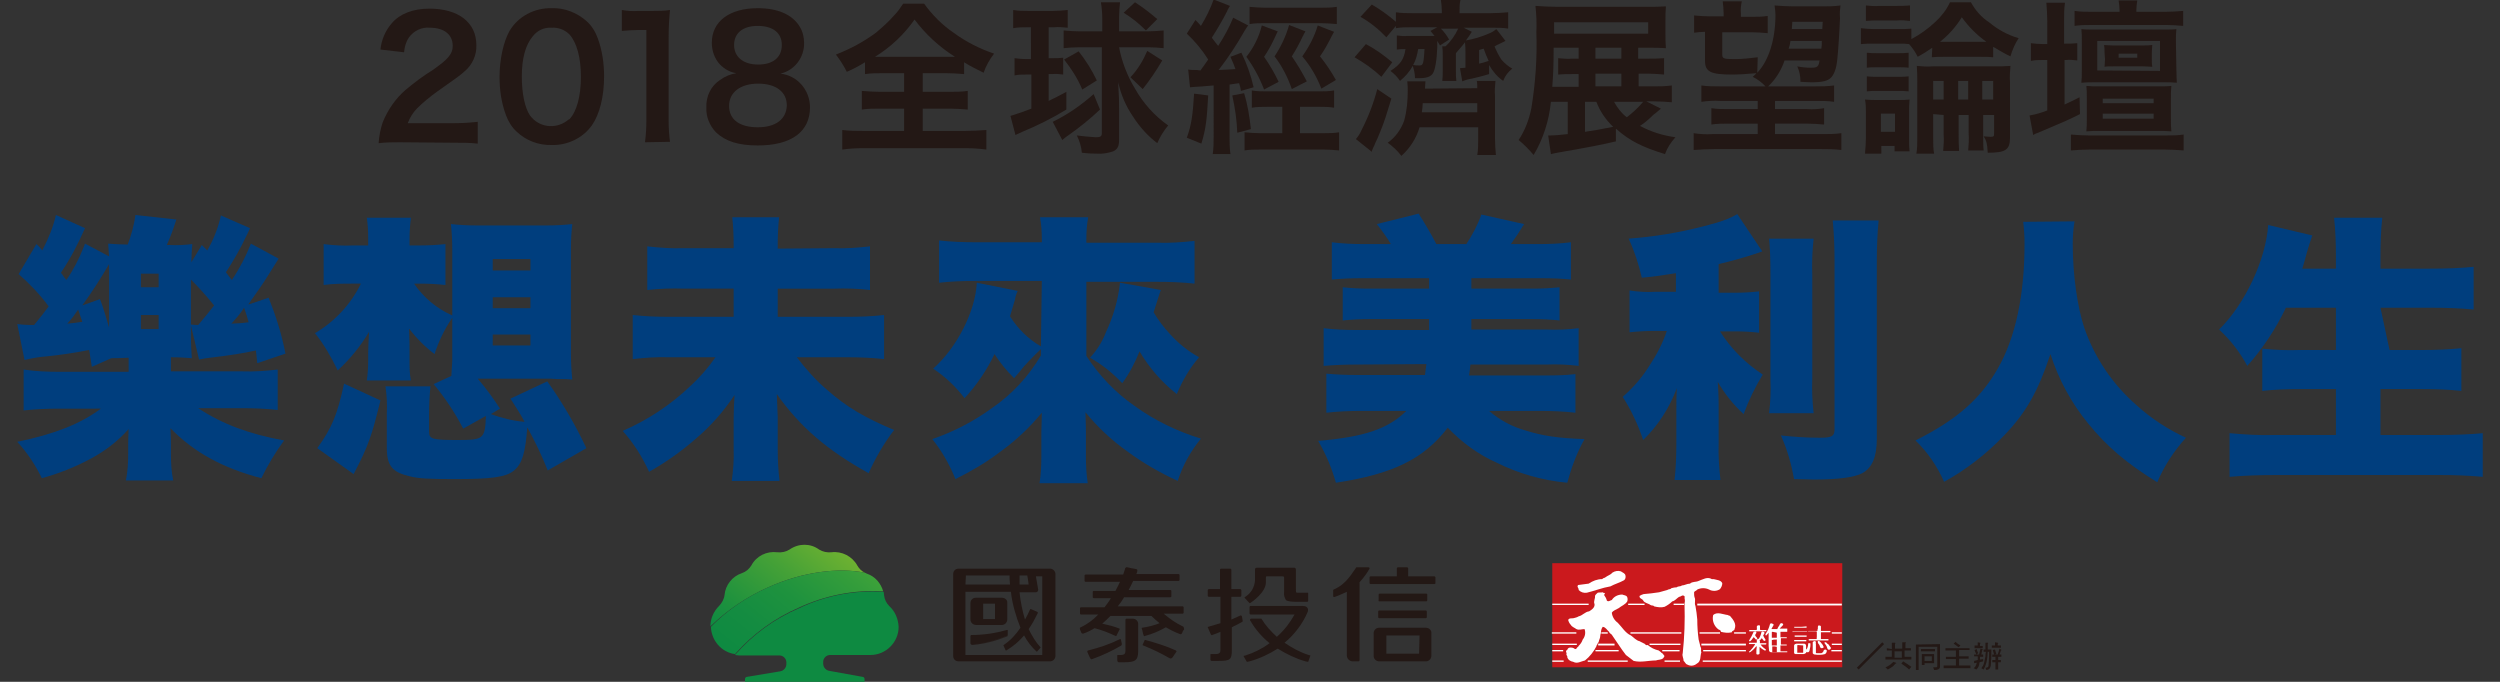 <?xml version="1.0" encoding="utf-8"?>
<!-- Generator: Adobe Illustrator 21.1.0, SVG Export Plug-In . SVG Version: 6.00 Build 0)  -->
<svg version="1.1" id="圖層_1" xmlns="http://www.w3.org/2000/svg" xmlns:xlink="http://www.w3.org/1999/xlink" x="0px" y="0px"
	 viewBox="0 0 550 150" style="enable-background:new 0 0 550 150;" xml:space="preserve">
<rect x="0" y="0" width="550" height="150" fill="#333333" stroke="none"/>
<style type="text/css">
	.st0{fill:#003E7E;}
	.st1{fill:#231815;}
	.st2{fill:url(#SVGID_1_);}
	.st3{fill:url(#SVGID_2_);}
	.st4{fill:#0E8A41;}
	.st5{fill:#CB191D;}
	.st6{fill:#FFFFFF;}
</style>
<path class="st0" d="M24,56.4c-0.1-1-0.1-1.4-0.2-2.8c1.4,0.1,2.8,0.2,4.3,0.2c0.8-2.1,1.4-4.3,1.7-6.5l9,1
	c-0.6,1.9-1.3,3.8-2.1,5.6h0.6c1.7,0.1,3.3,0,5-0.2c-0.1,1.3-0.2,2.7-0.2,4l2.3-3.8c0.6,0.6,0.6,0.6,1.2,1.2c1.4-2.4,2.4-5,3-7.7
	l6.4,2.8c-0.1,0.3-0.3,0.6-0.4,0.9c-0.1,0.1-0.1,0.3-0.3,0.6c-1.3,2.8-2.9,5.6-4.6,8.2c0.8,1,0.8,1.1,1.3,1.7c1.7-2.5,3.1-5.2,4.2-8
	l6.1,3.3c-0.2,0.3-0.9,1.4-2.2,3.5s-2.5,3.8-4.5,6.6l4.5-1.5c1.6,4,2.9,8.1,3.7,12.3l-6.2,2.1c-0.1-1.3-0.2-1.7-0.3-2.8
	c-2.7,0.6-5.8,1.1-10.1,1.6c-0.8,0.1-1.6,0.2-2.4,0.4L42,71.6v1.7c0,2.5,0.1,4.1,0.2,5.5c-1.4-0.1-2.6-0.2-4.6-0.2v3.1h15.7
	c2.6,0.1,5.2-0.1,7.8-0.4v8.9c-2.6-0.3-5.2-0.4-7.8-0.4h-9.7c5.3,3.5,11.2,5.7,18.9,7.1c-1.9,2.6-3.6,5.4-5,8.3
	c-8.5-2.2-15-5.8-20-11c0.1,1.9,0.1,3,0.1,3.6v2c0,2,0.1,3.9,0.5,5.9H27.7c0.4-2,0.5-3.9,0.5-5.9V98c0-0.7,0-1.2,0.1-3.6
	c-2.4,2.7-5.3,4.9-8.5,6.6c-3.4,1.8-6.9,3.2-10.6,4.2c-1.4-2.9-3.2-5.6-5.4-8c8.2-1.7,13.8-3.9,18.4-7.3H13c-2.6,0-5.2,0.1-7.8,0.4
	v-9c2.6,0.4,5.3,0.5,7.9,0.5h15.2v-3.1c-1.7,0.1-2.7,0.1-3.8,0.1l-4.3,1.9c-0.3-1.7-0.3-2.2-0.6-3.7c-3,0.6-6.4,1.1-9.3,1.4
	c-1.6,0.1-3.3,0.4-4.9,0.8l-1.6-7.9c0.9,0.1,1.9,0.2,2.9,0.2h0.8c1.7-2.1,2.2-2.7,3.2-4.1c-1.9-2.6-4.2-5-6.6-7.1L8,53.7
	c0.5,0.4,0.9,0.9,1.3,1.4c1.3-2.5,2.4-5.1,3-7.8l6.4,2.9c-1.5,3.4-3.2,6.7-5.3,9.8c0.5,0.6,0.6,0.9,1.2,1.6c1.6-2.3,2.8-4.7,3.8-7.2
	c0.1-0.3,0.1-0.3,0.3-0.8L24,56.4z M14.8,71.2c1.3-0.1,1.9-0.2,3.3-0.4c-0.3-0.9-0.6-1.8-0.9-2.7C16.3,69.4,16,69.9,14.8,71.2z
	 M24,58.1c-1.8,3.1-3.8,6.2-5.9,9.1l3.9-1.4c0.8,2.1,1.4,4.2,2,6.3V58.1z M31,63.2h3.9v-3H31V63.2z M31,72.4h3.9v-3.1H31V72.4z
	 M42,71.4c1.2,0.1,1.2,0.1,1.6,0.1c2.1-2.5,2.1-2.5,3.5-4.3c-1.6-2-3.3-3.9-5.1-5.7V71.4z M50.9,71.2c2-0.1,2.4-0.1,3.8-0.3
	c-0.3-1.1-0.6-2.1-1-3.2C52.9,69,51.9,70.1,50.9,71.2z"/>
<path class="st0" d="M99.3,82.7c0-0.3,0-0.3,0.1-1.7l0.1-1.6v-9.5c-1.7,2.5-3,5.2-3.9,8c-2.1-1.6-4-3.5-5.6-5.6
	c0.1,2.2,0.1,4.1,0.1,5v2c0,1.5,0,2.9,0.3,4.4h-9.7c0.2-1.4,0.3-2.8,0.3-4.3v-1.8c0-1,0.1-2.8,0.2-4.6c-1.9,3.2-4.2,6-6.9,8.5
	c-1.4-2.9-3-5.7-5-8.2c4.4-2.6,7.9-6.4,10.1-10.9h-1.8c-2.1,0-4.3,0-6.4,0.3v-9c2.2,0.3,4.4,0.4,6.6,0.3H81v-1.8
	c0-1.4-0.1-2.9-0.3-4.3h9.7c-0.2,1.6-0.3,3.1-0.3,4.7V54h2.3c1.9,0,3.7-0.1,5.6-0.3v9c-1.8-0.2-3.6-0.3-5.4-0.3h-1.5
	c2.1,3.1,5,5.5,8.4,7V54.8c0-1.8-0.1-3.6-0.3-5.5c1.9,0.2,3.7,0.3,5.6,0.3h15.6c1.8,0,3.7-0.1,5.5-0.3c-0.2,1.8-0.3,3.6-0.3,5.5
	v22.8c0,2,0.1,3.9,0.3,5.9c-1.1-0.1-1.5-0.1-2-0.1c-1,0-1.9,0-2.8-0.1h-16c1.8,2.1,3.4,4.3,4.9,6.6l-2,1.2c2.4,0.9,4.9,1.5,7.4,1.7
	c-0.9-1.7-1.5-2.6-3.1-5.1l8.1-3.8c3.3,4.6,6.2,9.6,8.6,14.7l-8.5,4.9c-1.3-3.3-2.8-6.4-4.5-9.5c-0.4,5.5-1.1,8-2.9,9.5
	s-5,1.9-13.1,1.9c-5.4,0-7.9-0.1-9.8-0.6c-3.9-0.9-5.1-2.3-5.1-6.3V91c0.1-2,0-4-0.3-6h9.9c-0.2,2-0.3,4-0.3,6v4
	c0,1.6,0.7,1.8,6.2,1.8c5.8,0,6.1-0.2,6.3-5.3l-5,2.8c-1.8-3.5-4-6.8-6.5-9.8L99.3,82.7z M69.8,98.6c3.3-4.6,4.4-7.4,5.9-14.2l8,3.7
	c-1.9,7.7-2.6,9.9-5.9,16.2L69.8,98.6z M108.4,59.5h8.3V57h-8.3V59.5z M108.4,67.8h8.3v-2.4h-8.3V67.8z M108.4,76h8.3v-2.4h-8.3V76z
	"/>
<path class="st0" d="M183.4,54.6c2.7,0.1,5.3-0.1,8-0.4v9.6c-2.6-0.3-5.2-0.4-7.9-0.3h-12.4v6.2h15.4c2.7,0,5.3-0.1,8-0.4V79
	c-2.7-0.3-5.3-0.4-8-0.4h-11.2c2,2.6,4.2,5.1,6.7,7.2c4.3,3.8,8.3,6.1,14.7,8.8c-2.2,2.9-4.1,6.1-5.6,9.5
	c-9.2-5.1-15.1-10.2-20.2-17.4c0.1,3.2,0.2,4.8,0.2,5.1v6.8c0,2.4,0.1,4.8,0.4,7.2H161c0.3-2.4,0.5-4.7,0.4-7.1v-6.6
	c0-1.2,0.1-3.7,0.2-5.2c-2.4,3.6-5.2,6.8-8.5,9.6c-3.2,2.8-6.6,5.2-10.3,7.3c-1.5-3.3-3.4-6.3-5.8-9c5.5-2.4,10.5-5.7,14.8-9.8
	c2.1-1.9,4-4.1,5.6-6.4h-10.2c-2.7-0.1-5.3,0.1-8,0.4v-9.7c2.7,0.3,5.3,0.4,8,0.4h14.2v-6.2h-10.9c-2.7-0.1-5.4,0-8.1,0.3v-9.6
	c2.7,0.3,5.3,0.5,8,0.4h11v-1c0-1.9-0.1-3.9-0.3-5.8h10.3c-0.2,2-0.3,3.9-0.3,5.9v1L183.4,54.6z"/>
<path class="st0" d="M229.2,61.8h-14.5c-2.7,0-5.4,0.1-8.1,0.4v-9.3c2.7,0.3,5.4,0.4,8.1,0.4h14.5v-0.7c0-1.6-0.1-3.2-0.4-4.8h10.6
	c-0.3,1.6-0.4,3.2-0.4,4.8v0.8h15.5c2.8,0.1,5.5-0.1,8.3-0.4v9.4c-2.7-0.3-5.4-0.4-8.2-0.4H239v16.3c2.8,4.3,6.4,8.1,10.6,11
	c4.4,3.2,9.4,5.6,14.6,7.2c-2.3,2.8-4,5.9-5.1,9.3c-3.9-1.8-7.6-3.9-11.1-6.5c-3.4-2.4-6.5-5.3-9.2-8.6c0.1,3.3,0.1,3.3,0.1,4.3v5.4
	c0,2,0.1,3.9,0.4,5.9h-10.6c0.3-1.9,0.4-3.9,0.4-5.9V95c0-1,0.1-2.5,0.1-4.2c-2.7,3.3-5.8,6.2-9.3,8.7c-3,2.3-6.3,4.2-9.7,5.9
	c-1.3-3.2-3-6.2-5.1-8.8c4.7-1.6,9.1-3.9,13.1-6.8c4.4-3,8.1-7,10.8-11.6v-1.4c-0.9,0.9-1.2,1.1-2.7,2.7c-0.7,0.7-1.4,1.5-2,2.3
	c-0.6,0.7-0.7,0.8-1.2,1.4c-1.6-1.6-3.1-3.4-4.3-5.3c-1.7,3.5-3.9,6.8-6.6,9.7c-1.9-2.5-4.2-4.7-6.9-6.5c5.2-4.6,9.3-12.6,9.6-18.9
	l9,1.8c-0.3,0.6-0.5,1.2-0.6,1.9c-0.6,1.9-0.7,2.4-1.1,3.7c1.7,2.7,4,5,6.8,6.6L229.2,61.8z M255.4,63.8c-0.2,0.4-0.7,2.1-1.6,4.9
	c1,1.7,2.2,3.3,3.6,4.8c1.8,2,4,3.8,6.4,5.1c-2.1,2.4-3.7,5.2-4.9,8.1c-3.3-2.6-6.1-5.8-8.2-9.4c-1,2.5-2.2,4.8-3.8,7
	c-2.1-2.2-4.4-4.1-7.1-5.6c1.5-1.6,2.7-3.5,3.5-5.6c1.6-3.4,2.7-7.1,3.1-10.9L255.4,63.8z"/>
<path class="st0" d="M298.3,80.2c-2.6,0-4.8,0.1-7.1,0.3v-8.3c2.3,0.3,4.7,0.4,7.1,0.4h16.1v-2.4h-13.2c-1.9,0-3.8,0.1-5.8,0.3v-7.3
	c1.9,0.2,3.8,0.3,5.8,0.3h13.2v-2.3h-14.3c-3.2,0-4.8,0.1-7.1,0.3v-8.2c2.3,0.3,4.7,0.4,7.1,0.4h5.9c-0.9-1.5-2-3-3.1-4.4l9.2-2.3
	c1.4,2.2,2.7,4.4,3.9,6.7h6.6c1.3-2,2.5-4.2,3.3-6.5l9.4,2.1c-0.9,1.5-1.9,3-2.9,4.4h6.1c2.4,0,4.7-0.1,7.1-0.4v8.2
	c-2-0.2-3.8-0.3-7.1-0.3h-14.8v2.3h13.6c1.9,0,3.8-0.1,5.8-0.3v7.3c-1.9-0.2-3.8-0.3-5.8-0.3h-13.6v2.3h16.6c2.3,0.1,4.7,0,7-0.3
	v8.3c-2.3-0.3-4.7-0.4-7.1-0.3h-16.7c-0.1,1.1-0.2,1.5-0.3,2.4h16.3c2.4,0,4.7,0,7.1-0.3v8.5c-2.6-0.3-5.2-0.4-7.9-0.4h-11.1
	c2.3,2,5.1,3.5,8,4.3c3.8,1.2,7.2,1.7,13,1.9c-1.7,3-2.9,6.3-3.8,9.6c-5.4-0.5-10.7-2-15.5-4.4c-4.1-1.8-7.7-4.5-10.8-7.7
	c-5.2,6.8-12,10.2-24.6,12.1c-0.9-3.2-2.2-6.3-3.9-9.2c10.2-0.9,15.3-2.6,19.4-6.6h-9.8c-2.6,0-5.2,0.1-7.8,0.4v-8.6
	c2.2,0.2,4,0.3,7,0.3h14.7c0.1-0.8,0.2-1.6,0.3-2.4L298.3,80.2L298.3,80.2z"/>
<path class="st0" d="M368.7,60.1c-3.2,0.5-4.3,0.7-7.5,1c-0.7-3-1.6-5.8-2.9-8.6c5.5-0.4,11-1.3,16.4-2.7c4-1,5.8-1.7,7.5-2.7
	l5.5,8.2c-0.3,0.1-0.3,0.1-1.4,0.5c-2.4,0.8-5.6,1.7-8.2,2.3v6.3h3.8c1.7,0,3.4-0.1,5.1-0.3v9.1c-1.7-0.2-3.5-0.3-5.3-0.3h-3.3
	c2.4,3.8,5.6,7,9.4,9.5c-1.7,2.8-3.1,5.7-4.2,8.7c-2.3-2.1-4.2-4.5-5.7-7.1c0.1,1.4,0.2,3.1,0.2,5.1v8.4c-0.1,2.7,0.1,5.4,0.4,8.1
	h-10.1c0.3-2.7,0.4-5.4,0.4-8.1v-7.3c0-1.6,0-3.2,0.1-4.8c-1.6,4.3-4.1,8.2-7.4,11.4c-1.1-3.3-2.6-6.5-4.5-9.5
	c2.3-2,4.3-4.3,5.9-6.9c1.6-2.4,2.9-4.9,3.8-7.6H364c-1.8,0-3.6,0.1-5.5,0.3v-9.2c1.9,0.3,3.7,0.4,5.6,0.3h4.6V60.1z M399,52.5
	c-0.3,2.6-0.4,5.3-0.3,7.9v22.9c-0.1,2.5,0,5,0.3,7.6h-9.8c0.3-2.4,0.4-4.9,0.3-7.3V60.4c0-3.7-0.1-5.7-0.3-7.9H399z M413.3,48.5
	c-0.3,3-0.4,6-0.4,9v39c0,4-1,6.4-3.2,7.6c-1.7,0.9-5.2,1.4-10.7,1.4c-1,0-2-0.1-4.3-0.1c-0.6-3.3-1.5-6.5-2.9-9.6
	c2.8,0.3,5.6,0.5,8.5,0.5c2.7,0,3.3-0.3,3.3-1.9V57.5c0-2.9-0.1-5.9-0.4-9H413.3z"/>
<path class="st0" d="M456.4,48.7c-0.3,1.7-0.4,3.3-0.4,5c0,6.7,1,13.7,2.5,18.3c2.3,6.7,6.3,12.6,11.6,17.2
	c3.2,2.9,6.9,5.3,10.8,7.1c-2.6,2.9-4.8,6.2-6.3,9.8c-6.8-4.2-11.1-7.9-15.1-12.8c-3.8-4.6-6.6-9.8-8.4-15.4
	c-2.7,8.1-5.3,12.8-10.1,17.8c-3.9,4.1-8.4,7.6-13.3,10.3c-1.5-3.4-3.6-6.5-6.3-9.1c9.2-4.6,14.3-9.2,18.1-15.8
	c3.9-6.8,5.9-16.1,5.9-27.5c0-1.6-0.1-3.2-0.3-4.8L456.4,48.7L456.4,48.7z"/>
<path class="st0" d="M502.9,67.7c-2.2,4.6-5.1,9-8.5,12.8c-1.6-3-3.7-5.7-6.2-8c5.7-5.6,10.3-15.4,10.8-23l9.7,2.3
	c-0.7,2.1-0.7,2.1-1.2,3.8c-0.3,1.2-0.6,2.2-1,3.5h7.4v-2.9c0-2.8-0.1-5.5-0.4-8.3h10.6c-0.3,2.8-0.4,5.5-0.4,8.3v2.9h10.8
	c3.7,0,6.7-0.1,9.7-0.4v9.4c-3.1-0.3-6-0.4-9.4-0.4h-11.1l2,9.3h7.1c2.9,0,5.8-0.1,8.7-0.4V86c-2.8-0.3-5.3-0.4-8.6-0.4h-9.2v10.1
	h12.7c3.3,0,6.6-0.1,9.8-0.4v9.6c-3.5-0.3-6.1-0.4-9.5-0.4h-36c-3.5,0-6.6,0.1-10.2,0.4v-9.6c3.3,0.3,6.6,0.5,9.8,0.4h13.6V85.6
	h-7.7c-3.3,0-5.8,0.1-8.5,0.4v-9.3c2.8,0.3,5.5,0.4,8.3,0.3h7.9v-9.3H502.9z"/>
<path class="st1" d="M88,31.3c-1.6,0-3.1,0-4.7,0.2c0.1-1.6,0.4-3.1,0.9-4.6c1.1-2.7,2.8-5.2,5-7.1c1.9-1.6,3.9-3.1,6-4.4
	c3.3-2.3,4.4-3.5,4.4-5.3c0-2.5-1.9-4-5-4C92.8,5.9,91,6.8,90,8.2c-0.7,1-1,2.1-1.1,3.3l-5.2-0.6c0.2-2.1,1.1-4.2,2.5-5.8
	C88,3,90.9,1.9,94.5,1.9c6.4,0,10.3,3.1,10.3,8c0.1,2.2-0.9,4.4-2.6,5.8c-1,0.9-1.4,1.2-6.1,4.5c-1.5,1.1-3,2.3-4.3,3.6
	c-0.9,0.9-1.6,2-2.1,3.3h10.1c1.8,0,3.5-0.1,5.3-0.3v4.8c-1.7-0.2-3.2-0.2-5.5-0.2L88,31.3z"/>
<path class="st1" d="M113.7,29c-1.1-1-1.9-2.3-2.4-3.7c-1-2.7-1.4-5.5-1.4-8.4c0-3.9,0.9-7.8,2.2-10.1c1.9-3.2,5.5-5.1,9.3-5
	c2.8-0.1,5.6,1,7.7,2.9c1.1,1,1.9,2.3,2.4,3.7c1,2.7,1.4,5.6,1.4,8.4c0,4.5-1,8.4-2.7,10.8c-2,2.8-5.4,4.4-8.8,4.3
	C118.5,32,115.7,30.9,113.7,29z M125.3,26.2c1.6-1.7,2.5-5.1,2.5-9.3s-0.9-7.5-2.5-9.3c-1.1-1.1-2.5-1.6-4-1.5
	c-1.6-0.1-3.1,0.6-4.1,1.9c-1.6,1.9-2.4,4.9-2.4,8.8s0.7,7,1.8,8.6c1.9,2.6,5.5,3.1,8.1,1.2C124.9,26.4,125.1,26.3,125.3,26.2
	L125.3,26.2z"/>
<path class="st1" d="M141.9,31.3c0.2-1.6,0.3-3.1,0.3-4.7v-20h-1.7c-1.2,0-2.5,0.1-3.7,0.2V2.2c1.2,0.2,2.4,0.3,3.6,0.2h3.3
	c1.2,0,2.5,0,3.7-0.2c-0.2,2-0.3,4-0.3,6v18.3c0,1.6,0.1,3.2,0.3,4.7L141.9,31.3L141.9,31.3z"/>
<path class="st1" d="M158.4,14.2c-1.2-1.3-1.8-3-1.8-4.8c0-4.7,3.9-7.6,10.1-7.6c4.4,0,7.6,1.4,9.2,4c0.7,1.1,1,2.4,1,3.6
	c0.1,3.2-2.1,6.1-5.2,6.8c3.7,0.4,6.5,3.6,6.5,7.4c0,5.4-4.1,8.4-11.5,8.4c-4.2,0-7.1-0.9-9.2-2.9c-1.4-1.5-2.2-3.4-2.1-5.5
	c-0.1-2.4,1-4.7,3-6c1.1-0.8,2.3-1.3,3.6-1.5C160.6,15.9,159.4,15.2,158.4,14.2z M173.1,23.2c0-3-2.4-4.8-6.3-4.8s-6.4,1.9-6.4,4.9
	s2.3,4.7,6.3,4.7S173,26.2,173.1,23.2L173.1,23.2z M161.5,9.9c0,2.6,2,4.3,5.3,4.3s5.2-1.6,5.2-4.3s-2-4.2-5.3-4.2
	S161.5,7.3,161.5,9.9L161.5,9.9z"/>
<path class="st1" d="M194.3,16.1c-1.3,0-2.7,0-4,0.2v-2.6c-1.3,0.8-2.6,1.5-4,2.1c-0.7-1.4-1.5-2.6-2.4-3.8c3.1-1.2,6.1-2.8,8.8-4.8
	c1.4-1.2,2.8-2.4,4-3.8c0.8-0.8,1.4-1.7,2-2.6h4.6c1.8,2.5,4,4.7,6.5,6.4c2.7,2,5.7,3.5,8.9,4.6c-1,1.3-1.8,2.7-2.3,4.2
	c-1.6-0.8-2.7-1.3-4.3-2.3v2.6c-1.3-0.1-2.6-0.2-3.9-0.2H203v4.1h5.9c1.3,0,2.7,0,4-0.2v4.1c-1.3-0.1-2.7-0.2-4-0.2H203v4.9h9.4
	c1.5,0,3.1-0.1,4.6-0.2v4.3c-1.5-0.2-3-0.3-4.6-0.3h-22.6c-1.5,0-3,0.1-4.5,0.3v-4.3c1.5,0.2,3.1,0.2,4.6,0.2h9v-4.9h-5.3
	c-1.3,0-2.7,0-4,0.2V20c1.3,0.1,2.7,0.2,4,0.2h5.3v-4.1H194.3z M208.4,12.5c0.8,0,1,0,1.7,0c-3.5-2.2-6.5-5-8.9-8.2
	c-2.3,3.3-5.3,6.1-8.7,8.2c0.7,0,1.1,0,1.6,0H208.4z"/>
<path class="st1" d="M226,6c-1,0-2,0-3.1,0.2v-4c1.1,0.2,2.2,0.2,3.3,0.2h5.5c1.1,0,2.2-0.1,3.2-0.2v3.9c-1-0.1-2-0.2-3-0.1h-1.2
	v6.8h0.8c0.8,0,1.6,0,2.4-0.1v3.7c-0.8-0.1-1.6-0.2-2.4-0.1h-0.8v5.9c1.7-0.8,2.2-1.1,3.9-2v3.9c-3.1,1.9-6.3,3.5-9.7,4.9
	c-0.4,0.2-0.9,0.4-1.5,0.7l-1.1-4.2c1.6-0.5,3.1-1,4.6-1.6v-7.5h-1.2c-0.8,0-1.7,0-2.5,0.2v-3.8c0.8,0.1,1.7,0.2,2.5,0.2h1.1V6H226z
	 M242,24.1c-2.2,2.1-4.6,4-7,5.7c-0.5,0.3-0.9,0.7-1.3,1l-2.1-4c3.3-1.6,6.3-3.7,9-6.1L242,24.1z M237.3,10.4
	c-1.1,0-2.2,0.1-3.3,0.2V6.7c1.2,0.1,2.3,0.2,3.5,0.2h5V4.2c0-1.2-0.1-2.5-0.3-3.7h4.2c-0.1,1.1-0.2,2.2-0.2,3.3v3.1h6.2
	c1.2,0,2.4-0.1,3.6-0.2v3.9c-1.1-0.1-2.2-0.2-3.3-0.2h-6.5c0.6,3.2,1.8,6.3,3.5,9.1c1.8,3.2,4.3,6,7.3,8.1c-1,1.2-1.8,2.5-2.4,3.9
	c-2.1-1.6-3.9-3.6-5.3-5.8c-1.6-2.3-2.7-4.9-3.3-7.6c0.2,3.4,0.2,4.3,0.2,5.8v6.8c0,1.5-0.3,2.1-1.3,2.6c-1.2,0.4-2.4,0.6-3.6,0.5
	c-0.8,0-1.6,0-3.3-0.2c-0.1-1.3-0.5-2.6-1.1-3.8c1.4,0.2,2.8,0.3,4.2,0.4c1,0,1.3-0.2,1.3-0.9V10.4H237.3z M238.1,19.7
	c-1-2.4-2.4-4.6-4-6.6l3.2-1.8c1.6,2,2.9,4.1,4,6.4L238.1,19.7z M252.1,6.7c-1.5-1.5-3.1-2.8-4.9-3.9l2.5-2.3
	c1.7,1.1,3.4,2.4,4.9,3.7L252.1,6.7z M248.7,17c1.6-1.7,2.8-3.7,3.7-5.8l3.3,2.1c-1.3,2.2-2.7,4.3-4.3,6.3L248.7,17z"/>
<path class="st1" d="M264.1,15.5c0.9-1.3,1.2-1.6,1.7-2.4c-1.3-2.1-2.9-4-4.7-5.7l1.9-3c0.6,0.6,0.7,0.7,1.2,1.3
	c1.1-1.8,2.1-3.8,2.8-5.8l3.6,1.4c-0.2,0.4-0.5,0.7-0.6,1.1c-1,2-2.2,4-3.4,5.9c0.7,0.9,0.9,1.2,1.4,1.8c1.3-2,2.4-4,3.3-6.2
	l3.3,1.7c-0.3,0.4-0.3,0.4-0.8,1.2c-1.7,3-3.6,5.9-5.7,8.6c1.8-0.1,2.5-0.1,3.7-0.2c-0.3-0.9-0.5-1.3-1.1-2.7l2.4-0.9
	c1.2,2.4,2.1,5,2.7,7.6L273,20c-0.1-0.8-0.2-1-0.4-1.7l-2.1,0.3V30c0,1.3,0,2.6,0.2,3.9h-3.9c0.2-1.3,0.2-2.6,0.2-3.9V18.8
	c-2.1,0.2-3.7,0.3-4,0.3c-0.4,0-0.8,0.1-1.2,0.1l-0.4-3.9c0.6,0.1,1.3,0.1,1.9,0.1L264.1,15.5L264.1,15.5z M265.8,21
	c-0.3,5.5-0.5,7.3-1.5,10.6l-3.2-1.3c1-2.8,1.3-4.8,1.6-9.7L265.8,21z M273.7,20.5c0.8,2.6,1.2,5.2,1.5,7.9l-3,0.8
	c-0.1-2.8-0.5-5.5-1.1-8.2L273.7,20.5z M278.9,23.5c-1.2,0-2.4,0-3.5,0.2v-3.8c1.1,0.2,2.2,0.2,3.3,0.2h11.5c1.1,0,2.2,0,3.3-0.2
	v3.8c-1.1-0.2-2.2-0.2-3.3-0.2H286v5.8h5.3c1.1,0,2.2,0,3.3-0.2v4c-1.1-0.1-2.2-0.2-3.3-0.2h-14c-1.2,0-2.4,0-3.5,0.2v-4
	c1.1,0.1,2.2,0.2,3.3,0.2h5v-5.8H278.9z M281.1,6.9l-0.9,1.9c-0.6,1.3-1.3,2.5-2.1,3.7c1.2,1.7,2.3,3.6,3.2,5.5l-3.2,1.7
	c-1-2.6-2.3-5-3.9-7.2c1.6-2,2.8-4.4,3.4-6.9L281.1,6.9z M294.1,5.3c-1.2-0.1-2.3-0.2-3.5-0.2h-12.3c-1.1,0-2.3,0-3.4,0.2V1.5
	c1.1,0.1,2.3,0.2,3.4,0.2h12.3c1.2,0,2.3,0,3.5-0.2V5.3z M287.2,6.9l-0.4,0.7c0,0.1-0.1,0.3-0.2,0.4c-0.7,1.5-1.5,3-2.4,4.4
	c1.2,1.7,2.3,3.6,3.3,5.5l-3.3,1.7c-0.9-2.6-2.1-5-3.8-7.2c1.4-2.1,2.5-4.4,3.2-6.9L287.2,6.9z M293.5,7c-0.2,0.3-0.3,0.6-0.5,0.9
	c-0.8,1.6-1.6,3.1-2.6,4.5c1.3,1.6,2.5,3.4,3.5,5.2l-3.2,1.9c-1-2.6-2.4-5-4.2-7.1c1.5-2.1,2.7-4.4,3.4-6.8L293.5,7z"/>
<path class="st1" d="M300.5,9.7c2.1,1.1,4,2.5,5.8,4l-2.4,3.2c-1.8-1.7-3.8-3.1-5.9-4.3L300.5,9.7z M306.1,21.7
	c-1,3.3-1.6,5.3-2.5,7.4c-0.3,0.8-0.7,1.7-1.1,2.5c-0.1,0.3-0.1,0.3-0.4,0.9c-0.1,0.3-0.3,0.6-0.3,0.9l-3.5-2.8
	c0.5-0.6,0.9-1.2,1.2-1.9c1.5-2.9,2.7-6,3.5-9.1L306.1,21.7z M316.8,10c-0.2-0.3-0.4-0.7-0.6-1c0,0.5,0,0.5,0,1.4
	c-0.1,2.9-0.5,5.1-1,5.8s-1.4,1-3,1h-0.9c0-0.9-0.2-1.8-0.5-2.7c-0.7,1.3-1.7,2.4-2.8,3.3c-0.6-0.9-1.3-1.6-2.1-2.2
	c2.2-1.4,3-2.6,3.3-4.8c-0.6,0-1.2,0-1.9,0.1V7.8c0.8,0.1,1.6,0.2,2.4,0.1h5.9c-0.3-0.4-0.6-0.7-0.9-1.1l1.5-0.8h-5.7
	c-1.1,0-2.3,0-3.4,0.2V5.7L305,8.2c-1.7-1.8-3.6-3.3-5.7-4.5l2.5-2.7c1.9,1.1,3.7,2.4,5.3,3.8V2.7c1.2,0.2,2.5,0.2,3.7,0.2h6.4V2.4
	c0-0.8-0.1-1.6-0.2-2.4h4.3c-0.2,0.8-0.2,1.6-0.2,2.5v0.4h6.8c1.3,0,2.6-0.1,3.9-0.2v3.6c-1.1-0.2-2.3-0.2-3.5-0.2H322l1.8,0.9
	c-0.5,0.8-0.7,1.1-1.3,1.9c1.7-0.3,3.4-0.8,5-1.5c0.6-0.2,1.2-0.6,1.7-1l2,2.6l-0.8,0.4c-0.8,0.4-1.1,0.5-1.6,0.8
	c0.4,1,0.9,2,1.5,2.9c0.7,0.8,1.5,1.5,2.4,2c-0.9,0.7-1.6,1.6-2,2.7c-1.3-0.9-2.3-2.1-3.1-3.5v2c-1.6,0.5-2.6,0.7-3.8,1
	c-0.7,0.1-1.4,0.3-2.1,0.6l-0.5-2.9c0.4,0,0.8-0.1,1.2-0.1v-3.2c0-0.8,0-1.6-0.1-2.4c-0.9,1.2-1.2,1.4-2,2.4v4.1c0,0.7,0,1.3,0.1,2
	h-3.1c0.1-0.7,0.1-1.3,0.1-2v-3.7c0-0.6,0-1.2-0.1-1.9h0.7c1.2-1.1,2.1-2.4,2.8-3.9H317c0.7,0.7,1.3,1.5,1.8,2.4L316.8,10z
	 M325,19.4c0-0.5,0-1.1-0.1-1.6h4.1c-0.1,1.1-0.2,2.2-0.1,3.3v9.4c0,1.3,0.1,2.5,0.2,3.6H325c0.2-1.1,0.2-2.3,0.2-3.4V28h-12.9
	c-0.7,2.4-2.1,4.6-4,6.3c-0.8-1.1-1.9-2.1-3-2.9c1.7-1.2,2.9-2.9,3.6-4.8c0.6-2.1,0.8-4.4,0.8-6.6c0-0.7,0-1.4-0.1-2.1h4
	c0,0.5-0.1,0.9-0.1,1.6L325,19.4z M312,10.8c-0.2,1.2-0.5,2.4-1.1,3.5c0.5,0.1,0.9,0.1,1.4,0.1c0.8,0,0.9-0.4,1.1-3.6L312,10.8z
	 M313,22.7c0,0.7-0.1,1.3-0.2,2H325v-2H313z M325.4,14c0.9-0.2,0.9-0.2,2.1-0.6c-0.4-0.9-0.8-1.8-1.1-2.7c-0.3,0.1-0.7,0.2-1,0.3V14
	z"/>
<path class="st1" d="M365.4,23.9c-1,0.8-1,0.9-1.6,1.3c-0.9,0.9-1.9,1.8-3,2.5c2.4,1.3,5,2.1,7.8,2.5c-1,1.1-1.8,2.3-2.3,3.7
	c-4.9-1.5-7.8-2.9-10.8-5.6v2.8c-2.9,0.7-6.5,1.4-12.9,2.5c-0.6,0.1-0.8,0.2-1.4,0.3l-0.6-4.1h0.6c0.8,0,1.9-0.1,3.7-0.3v-7.1h-3.7
	c-0.4,4.1-1.7,8.2-3.8,11.7c-1-1.2-2.1-2.3-3.3-3.3c1.4-2.1,2.3-4.5,2.8-7c0.9-5.5,1.3-11.1,1.1-16.7c0.1-1.9,0-3.9-0.2-5.8
	c1.6,0.1,3.2,0.2,4.8,0.2h19.7c1.4,0,2.8,0,4.2-0.1c-0.1,1-0.1,1.9-0.1,3.2v2.8c0,1.1,0,2.1,0.1,3.2c-1.2-0.1-2.5-0.1-4-0.1h-2.1
	v2.4h2.1c1.2,0,2.4,0,3.6-0.1v3.6c-1.2-0.1-2.4-0.2-3.6-0.2h-2V19h3.2c1.4,0,2.7,0,4.1-0.2v3.7c-1.2-0.1-2.5-0.2-4-0.2h-1.6
	L365.4,23.9z M347.3,10.9v-0.4h-5.5c0,4-0.1,6.1-0.3,8.6h5.8v-2.8h-1.4c-1,0-2.1,0-3.1,0.1v-3.6c1,0.1,2.1,0.2,3.1,0.1h1.4V10.9z
	 M362.6,7.4V4.9h-20.7v2.5H362.6z M348.7,22.4V29c2.1-0.3,2.6-0.4,6.2-1.1c-1.6-1.5-2.9-3.4-3.7-5.5H348.7z M356.7,12.9v-2.4H351
	v2.4H356.7z M356.7,19v-2.8H351V19H356.7z M355.1,22.4c0.7,1.3,1.6,2.5,2.8,3.4c1.3-1,2.5-2.1,3.6-3.4H355.1z"/>
<path class="st1" d="M386.6,16c2.5-2.6,4-7.3,4-12.7c0-0.7-0.1-1.4-0.2-2.1c1.3,0.1,2.7,0.2,4,0.2h6.5c1.3,0,2.7,0,4-0.2
	c-0.1,0.9-0.2,1.8-0.1,2.7c-0.1,2.8-0.4,7.4-0.6,9.2c-0.2,2-0.7,3.3-1.4,4s-1.9,1-4.1,1c-0.5,0-0.8,0-2.6-0.1c0-1.2-0.2-2.3-0.7-3.4
	c1,0.2,2,0.3,3,0.3c1.4,0,1.7-0.2,1.9-1.6h-7.7c-0.7,2.1-1.9,4.1-3.6,5.7h10.4c1.4,0,2.7,0,4.1-0.2v3.6c-1.4-0.2-2.7-0.2-4.1-0.2
	h-8.9V24h7.1c1.2,0.1,2.5,0,3.7-0.2v3.6c-1.2-0.1-2.4-0.2-3.7-0.2h-7.1v2.3H401c1.4,0,2.7,0,4.1-0.2V33c-1.5-0.2-3-0.2-4.5-0.2
	h-23.5c-1.5,0-3,0.1-4.5,0.2v-3.7c1.3,0.2,2.7,0.3,4.1,0.2h10v-2.3h-6.5c-1.2,0-2.5,0-3.7,0.2v-3.6c1.2,0.2,2.5,0.2,3.7,0.2h6.5
	v-1.8h-8.3c-1.4-0.1-2.7,0-4.1,0.2v-3.6c1.3,0.2,2.7,0.2,4.1,0.2h10c-0.8-0.9-1.8-1.6-2.8-2.1c0.4-0.4,0.6-0.5,0.8-0.8
	c-2.1,0.2-3.9,0.3-5.4,0.3c-4.6,0-5.9-0.6-5.9-3V7c-0.8,0-1.6,0.1-2.4,0.2V3.4c1.1,0.1,2.3,0.2,3.5,0.2h3V3c0-0.9-0.1-1.8-0.2-2.7
	h4.2C383,1.2,382.9,2.1,383,3v0.7h2.4c1.2,0,2.3,0,3.5-0.2v3.8c-1.1-0.1-2.3-0.2-3.5-0.2h-6.5V12c0,0.9,0.3,1,2.8,1
	c1.7,0,3.3-0.2,5-0.4L386.6,16z M393.9,9c-0.1,0.8-0.2,1.1-0.4,1.7h7.2c0.1-0.8,0.1-0.8,0.1-1.7H393.9z M401,4.8h-6.7
	c0,0.8-0.1,1-0.1,1.6h6.7L401,4.8z"/>
<path class="st1" d="M425.1,10.5c-1,0.7-2.1,1.4-3.2,2c-0.5-1-1.1-1.9-1.9-2.8c-0.7-0.1-1.4-0.1-2.1-0.1h-5.7c-0.9,0-1.9,0-2.8,0.1
	V6.2c0.9,0.1,1.9,0.2,2.8,0.2h5.5c0.9,0,1.9,0,2.8-0.1v2.3c1.9-1,3.7-2.3,5.3-3.8c1.3-1.2,2.4-2.6,3.2-4.3h4.6c1,1.8,2.3,3.3,4,4.4
	c1.9,1.6,4.1,2.8,6.5,3.5c-0.8,1.2-1.4,2.6-1.8,4c-1.3-0.6-2.6-1.4-3.8-2.1v2.3c-0.8-0.1-1.5-0.1-3-0.1H428c-1.5,0-2.1,0-3,0.1
	L425.1,10.5z M413.9,33.8h-3.6c0.1-1.2,0.2-2.3,0.2-3.5v-5.4c0-1,0-2-0.2-3c0.9,0.1,1.7,0.1,2.6,0.1h4.9c0.8,0,1.5,0,2.3-0.1
	c-0.1,0.9-0.1,1.9-0.1,2.8v6c0,0.9,0,1.7,0.1,2.6h-3.3v-1.2h-2.9V33.8z M410.5,1.2c1,0.1,2,0.2,2.9,0.1h3.8c1,0,2,0,3-0.1v3.4
	c-1-0.1-2-0.2-2.9-0.1h-3.9c-1,0-2,0-2.9,0.1V1.2z M410.7,11.6c0.8,0.1,1.6,0.1,2.3,0.1h4.6c0.8,0,1.5,0,2.3-0.1v3.3
	c-0.7-0.1-1.5-0.1-2.3-0.1H413c-0.8,0-1.6,0-2.3,0.1V11.6z M410.7,16.8c0.8,0.1,1.6,0.1,2.3,0.1h4.6c0.8,0,1.5,0,2.3-0.1v3.3
	c-0.8-0.1-1.6-0.1-2.3-0.1H413c-0.8,0-1.5,0-2.3,0.1V16.8z M413.8,29h3.1v-4h-3.1V29z M425.3,25.1v5.4c0,1.1,0,2.2,0.2,3.3h-3.9
	c0.2-1.1,0.2-2.2,0.2-3.3V18.1c0-1.2,0-2.4-0.1-3.6c1.1,0.1,2.3,0.2,3.4,0.1h13.6c1.2,0,2.4,0,3.6-0.1c-0.1,1.2-0.2,2.4-0.1,3.6
	v12.2c0,2.7-1,3.3-4.9,3.3c-0.1-2-0.3-2.7-0.9-3.6c0.5,0,1,0.1,1.5,0.1c0.7,0,0.8-0.1,0.8-0.7v-4.1h-2.4v4.1c0,1.5,0,2.7,0.1,3.7
	H433c0.1-1.2,0.2-2.5,0.1-3.7v-4.1h-2.2v4.2c0,1.2,0,2.5,0.1,3.7h-3.5c0.1-1.2,0.2-2.4,0.1-3.7v-4.2L425.3,25.1z M427.6,17.8h-2.3
	v4.1h2.3V17.8z M435.6,9.2h1.4c-2.1-1.5-3.9-3.3-5.4-5.4c-1.3,2.1-2.9,3.9-4.8,5.4H435.6z M433,21.9v-4.1h-2.2v4.1H433z M438.5,21.9
	v-4.1h-2.4v4.1H438.5z"/>
<path class="st1" d="M450.4,4.7c0-1.4-0.1-2.7-0.2-4.1h4.1c-0.2,1.3-0.2,2.7-0.2,4.1v4.9h0.3c0.9,0,1.7,0,2.6-0.1v3.8
	c-0.8-0.1-1.7-0.2-2.5-0.1h-0.3V23c1.3-0.6,1.7-0.8,3.3-1.6l0.1,3.7c-2.6,1.3-2.6,1.3-9.2,4.1c-0.4,0.1-0.8,0.3-1.1,0.5l-0.8-4.3
	c1.3-0.2,2.6-0.6,3.9-1.1V13.2h-0.9c-0.9,0-1.8,0-2.7,0.2V9.5c0.9,0.1,1.8,0.2,2.7,0.2h0.9L450.4,4.7L450.4,4.7z M480.4,33.1
	c-1.4-0.1-2.7-0.2-4.1-0.2h-16.6c-1.4,0-2.8,0.1-4.1,0.2v-3.5c1.3,0.1,2.6,0.2,3.9,0.2h17c1.3,0,2.6,0,3.9-0.2L480.4,33.1z
	 M476.4,2.6c1.3,0,2.6-0.1,3.9-0.2v3.3c-1.2-0.1-2.4-0.2-3.6-0.2h-16.6c-1.2,0-2.5,0-3.7,0.2V2.4c1.3,0.2,2.6,0.2,3.9,0.2h6V2.2
	c0-0.7-0.1-1.4-0.2-2.1h4.1c-0.1,0.7-0.2,1.4-0.2,2.1v0.4H476.4z M478.8,15c0,1.6,0.1,2.7,0.1,3.2c-1-0.1-1.7-0.1-3-0.1h-15
	c-1.2,0-2,0-3,0.1c0.1-0.9,0.1-1.5,0.1-2.9V9.2c0-1.3,0-1.9-0.1-2.8c0.7,0.1,1.6,0.1,3,0.1h15c1.3,0,2.3,0,2.9-0.1
	c-0.1,0.9-0.1,1.6-0.1,2.9L478.8,15z M462,28.8c-1,0-2,0-3,0.1c0.1-0.9,0.1-1.8,0.1-2.7v-4.6c0-1.1,0-1.9-0.1-2.7
	c0.9,0.1,1.8,0.1,3,0.1h12.6c1.3,0,2.3,0,3.1-0.1c-0.1,0.9-0.1,1.8-0.1,2.7v4.6c0,0.9,0,1.8,0.1,2.7c-1-0.1-2.1-0.1-3.1-0.1H462z
	 M475.2,15.6V9h-13.8v6.5L475.2,15.6z M462.6,22.7h11.2v-1h-11.2V22.7z M462.6,26.1h11.2V25h-11.2V26.1z M463,11.6
	c0-0.7,0-1.2-0.1-1.7c0.4,0,1,0.1,1.9,0.1h6.7c0.7,0,1.3,0,2-0.1c0,0.4-0.1,0.9-0.1,1.7V13c0,0.7,0,1.2,0.1,1.7
	c-0.4,0-1-0.1-1.9-0.1h-6.7c-0.9,0-1.5,0-1.9,0.1c0-0.5,0.1-1,0.1-1.7L463,11.6z M466.1,12.7h4.1v-0.9h-4.1V12.7z"/>
<path class="st1" d="M272.9,135.4c-0.7,0.3-1.3,0.6-2,0.9v-5h1.9c0.2,0,0.3-0.1,0.3-0.3v-1.1c0-0.2-0.1-0.3-0.3-0.3h-1.9v-4.2
	c0-0.2-0.1-0.3-0.3-0.3h-1.9c-0.2,0-0.3,0.1-0.3,0.3v4.2H266c-0.2,0-0.3,0.1-0.3,0.3v1.1c0,0.2,0.1,0.3,0.3,0.3l0,0h2.5v5.8
	c-0.9,0.3-1.8,0.5-2.7,0.8c-0.1,0-0.1,0.1-0.1,0.1l0,0l0.7,1.6c0.1,0.1,0.1,0.2,0.3,0.1c0.6-0.2,1.1-0.4,1.8-0.7v3.9
	c0,0.6-0.1,1-1.1,1h-1c-0.1,0-0.1,0-0.1,0.1v1.2c0,0.1,0.1,0.2,0.2,0.2h1.6c2.6,0,2.9-0.3,2.9-2.4v-5c0.8-0.4,1.6-0.8,2.3-1.2
	c0.1-0.1,0.1-0.1,0.1-0.2l-0.2-1.1C273,135.4,273,135.4,272.9,135.4C273,135.4,273,135.4,272.9,135.4z M274.9,132.7L274.9,132.7h0.1
	c0.5-0.3,3.5-2.4,3.5-4.6V127c0-0.2,0.1-0.2,0.2-0.2h3.5c0.2,0,0.3,0.1,0.3,0.2l0,0v3.3c-0.1,0.6,0.1,1.2,0.4,1.7
	c0.4,0.4,1.9,0.4,2.4,0.4h2.3c0.1,0,0.2-0.1,0.2-0.2l0,0v-1.7v-0.1l0,0h-2.2c-0.5,0-0.5,0-0.5-0.7v-4.4c0-0.1-0.1-0.2-0.1-0.3
	c-0.1-0.1-0.2-0.1-0.3-0.1h-8.2c-0.1,0-0.2,0-0.3,0.1c-0.1,0.1-0.1,0.2-0.1,0.3v2.4c-0.1,1.4-0.8,2.7-2,3.5l-0.3,0.2v0.1
	L274.9,132.7z M288.3,144.2L288.3,144.2l-0.4-0.1c-1.9-0.6-3.7-1.6-5.3-2.7c2.2-1.8,4-4.2,5.1-6.8c0,0,0.5-1.3-1.2-1.3h-11.3
	c-0.2,0-0.3,0.1-0.3,0.3v1.3c0,0.2,0.1,0.3,0.3,0.3h9.6c-1,1.8-2.3,3.5-3.9,4.9c-1.3-1.2-2.5-2.5-3.4-4h-2.2c-0.2,0-0.3,0.1-0.3,0.3
	l0,0c0,0.1,0,0.1,0.1,0.2c1.1,1.9,2.5,3.5,4.2,4.9c-1.6,1.2-3.4,2.1-5.3,2.7l-0.4,0.1l0,0v0.1l0.7,1.2l0,0h0.1l0.5-0.1l0,0
	c2.2-0.6,4.3-1.6,6.2-2.8c1.9,1.2,4,2.2,6.1,2.8l0,0l0.5,0.1h0.1l0,0L288.3,144.2C288.3,144.3,288.3,144.3,288.3,144.2z"/>
<path class="st1" d="M313.7,138.1h-10.3c-0.7,0-1.2,0.6-1.2,1.2l0,0v5c0,0.7,0.6,1.2,1.2,1.2l0,0h10.3c0.7,0,1.2-0.6,1.2-1.2l0,0v-5
	C315,138.7,314.4,138.1,313.7,138.1L313.7,138.1z M312.2,143.8H305v-4h7.3L312.2,143.8L312.2,143.8z M301.1,124.8h-2.7
	c-0.8,1-2.1,3.7-5,4.9l0,0l-0.1,0.1l0,0v1.2c0,0-0.1,0.5,0.4,0.3c0.9-0.3,1.7-0.7,2.6-1.1v14c0,0.7,0.6,1.3,1.3,1.3l0,0h1.2
	c0.2,0,0.3-0.1,0.3-0.3l0,0v-17.1c0.8-0.9,1.6-1.9,2.2-3C301.4,124.8,301.1,124.9,301.1,124.8L301.1,124.8z M303.5,132.3h10.3
	c0.1,0,0.2-0.1,0.2-0.2l0,0v-1.3c0-0.1-0.1-0.2-0.2-0.2l0,0h-10.3c-0.1,0-0.2,0.1-0.2,0.2l0,0v1.3
	C303.2,132.2,303.3,132.3,303.5,132.3C303.4,132.4,303.4,132.4,303.5,132.3L303.5,132.3z M303.2,135.8c0,0.1,0.1,0.2,0.2,0.2l0,0
	h10.3c0.1,0,0.2-0.1,0.2-0.2l0,0v-1.3c0-0.1-0.1-0.2-0.2-0.2l0,0h-10.3c-0.1,0-0.2,0.1-0.2,0.2l0,0V135.8z M315.6,126.8h-5.8v-1.7
	c0-0.2-0.1-0.3-0.3-0.3h-1.9c-0.2,0-0.3,0.1-0.3,0.3v1.7h-5.8c-0.1,0-0.2,0.1-0.2,0.2l0,0v1.3c0,0.1,0.1,0.2,0.2,0.2l0,0h14.1
	c0.1,0,0.2-0.1,0.2-0.2l0,0V127C315.8,127,315.8,126.9,315.6,126.8L315.6,126.8z"/>
<path class="st1" d="M231,125.1h-20.1c-0.7,0-1.2,0.5-1.2,1.2v18c0,0.7,0.5,1.2,1.2,1.2H231c0.7,0,1.2-0.6,1.2-1.2v-18
	C232.2,125.7,231.7,125.1,231,125.1L231,125.1z M224.3,126.6h1.7c0.1,0.4,0.2,1.2,0.3,2h-2C224.3,127.7,224.3,127,224.3,126.6
	L224.3,126.6z M212.5,126.6h9.6c0,0.4,0,1.1,0.1,2h-9.8L212.5,126.6z M229.4,144.1h-17v-13.9h10c0.3,2.7,1.1,5.4,2.1,7.9
	c-1,1.5-2.2,2.8-3.7,3.8c-0.1,0.1,0,0.2,0,0.2l0.4,0.9c0,0,0.1,0.2,0.2,0.1c1.5-0.9,2.8-2,3.9-3.3c0.7,1.3,1.6,2.5,2.7,3.5
	c0.1,0.1,0.1,0.1,0.2,0l0,0l0.7-0.8c0,0,0.1-0.1,0-0.1l0,0c-1.1-1.2-1.9-2.6-2.6-4c0.8-1.1,1.4-2.3,2-3.5c0.1-0.2-0.1-0.3-0.1-0.3
	l-1.4-0.6c-0.1,0-0.2,0-0.2,0.1l0,0c-0.3,0.7-0.7,1.5-1.1,2.2c-0.6-2-1-4-1.2-6h3.6c0,0,0.5,0,0.5-0.6c-0.2-1.1-0.4-2.3-0.5-2.9h1.4
	v17.3H229.4z M221.7,139.8v-1.1c0-0.1,0-0.1-0.1-0.1c0,0,0,0-0.1,0c-2.5,0.7-5.1,1.1-7.8,1.1l0,0c-0.1,0-0.2,0.1-0.2,0.2l0,0v1.7
	c0,0.1,0.1,0.2,0.2,0.2l0,0c2.7-0.2,5.3-0.9,7.8-1.9C221.6,139.9,221.7,139.8,221.7,139.8L221.7,139.8z M214.8,137.5h5.6
	c0.7,0,1.2-0.6,1.2-1.2v-3.5c0-0.7-0.6-1.2-1.2-1.2h-5.7c-0.7,0-1.2,0.5-1.2,1.2l0,0v3.5C213.5,136.9,214,137.5,214.8,137.5
	C214.7,137.5,214.7,137.5,214.8,137.5L214.8,137.5z M216.3,132.8h2.7v3.4h-2.7V132.8z M221.6,138.6c-2.5,0.7-5.1,1.1-7.8,1.1l0,0
	c-0.1,0-0.2,0.1-0.2,0.2l0,0v1.7c0,0.1,0.1,0.2,0.2,0.2l0,0c2.7-0.2,5.3-0.9,7.8-1.9c0.1,0,0.1-0.1,0.1-0.2v-1.1
	C221.7,138.6,221.7,138.6,221.6,138.6C221.6,138.5,221.6,138.5,221.6,138.6L221.6,138.6z M220.4,131.5h-5.7c-0.7,0-1.2,0.5-1.2,1.2
	l0,0v3.5c0,0.7,0.6,1.2,1.2,1.2h5.7c0.7,0,1.2-0.6,1.2-1.2v-3.5C221.7,132,221.1,131.5,220.4,131.5z M218.9,136.2h-2.7v-3.4h2.7
	V136.2z M220.4,131.5h-5.7c-0.7,0-1.2,0.5-1.2,1.2l0,0v3.5c0,0.7,0.6,1.2,1.2,1.2h5.7c0.7,0,1.2-0.6,1.2-1.2v-3.5
	C221.7,132,221.1,131.5,220.4,131.5z M218.9,136.2h-2.7v-3.4h2.7V136.2z M221.7,138.7v1.1c0,0.1-0.1,0.2-0.1,0.2
	c-2.5,1-5.1,1.7-7.8,1.9l0,0c-0.1,0-0.2-0.1-0.2-0.2V140c0-0.1,0.1-0.2,0.2-0.2l0,0l0,0c2.6-0.1,5.2-0.5,7.8-1.1
	C221.6,138.5,221.6,138.5,221.7,138.7C221.7,138.6,221.7,138.7,221.7,138.7L221.7,138.7z"/>
<path class="st1" d="M249.2,136.1h-1.3c-0.2,0-0.3,0.1-0.3,0.3v6.7c0,0.6-0.1,1-1.1,1h-0.6c0,0-0.1,0-0.1,0.1l0,0v1.1
	c0,0.2,0.2,0.4,0.3,0.4l0,0h1.1c2.4,0,3.2-0.3,3.2-2.4v-5.8C250.5,136.7,249.9,136.1,249.2,136.1L249.2,136.1z M260.2,137.8
	c-1.5-0.7-2.9-1.7-4.2-2.8h4.2c0.1,0,0.2-0.1,0.2-0.2v-1.2c0-0.1-0.1-0.2-0.2-0.2h-14.3c0.5-0.6,1-1.3,1.4-2h10.2
	c0.1,0,0.2-0.1,0.2-0.2V130c0-0.1-0.1-0.2-0.2-0.2h-9.2c0.4-0.7,0.7-1.4,1-2h10c0.1,0,0.2-0.1,0.2-0.2v-1.1c0-0.1-0.1-0.2-0.2-0.2
	H250c0.1-0.3,0.2-0.5,0.2-0.6s0.1-0.4-0.2-0.5c-0.6-0.1-1.7-0.3-2-0.4c-0.2-0.1-0.4,0.1-0.5,0.3c0,0,0,0,0,0.1l-0.2,0.6
	c-0.1,0.2-0.1,0.4-0.2,0.6h-8.3c-0.1,0-0.2,0.1-0.2,0.2v1.2c0,0.1,0.1,0.2,0.2,0.2h7.6c-0.3,0.6-0.6,1.3-1,2h-4.8
	c-0.1,0-0.2,0.1-0.2,0.2v1.2c0,0.1,0.1,0.2,0.2,0.2h3.8c-0.4,0.7-0.9,1.3-1.4,2h-5.2c-0.1,0-0.2,0.1-0.2,0.2v1.2
	c0,0.1,0.1,0.2,0.2,0.2h3.8c-1.1,1.2-2.4,2.1-3.8,2.8c-0.2,0-0.3,0.2-0.2,0.4v0.1l0.3,0.7c0.1,0.2,0.2,0.2,0.4,0.2l0,0
	c0.9-0.3,1.7-0.7,2.5-1.2c1.6,0.4,3.1,1,4.6,1.7c0.1,0.1,0.2,0,0.2,0l0,0l0.7-1.4c0.1-0.1,0-0.2,0-0.2l0,0c-1.2-0.5-2.5-0.8-3.8-1.1
	c0.6-0.5,1.2-1.1,1.8-1.7h9c0.6,0.6,1.2,1.1,1.8,1.6c-1.2,0.5-2.5,0.8-3.8,1c-0.1,0-0.2,0.1-0.1,0.2c0.2,0.6,0.2,1,0.4,1.5
	c0.1,0.2,0.1,0.2,0.3,0.1c1.6-0.4,3.2-1.1,4.6-1.9c1,0.6,2,1.1,3.1,1.5c0.1,0.1,0.3,0,0.4-0.1l0,0l0.3-0.7c0.2-0.1,0.2-0.2,0.2-0.4
	C260.4,137.9,260.3,137.8,260.2,137.8L260.2,137.8z M246.8,141.6c-0.1-0.5-0.1-0.4-0.2-0.9c0-0.1-0.1-0.1-0.2-0.1l0,0
	c-2.2,1.1-4.6,1.9-7,2.5c-0.1,0-0.2,0.1-0.2,0.2v0.1c0.2,0.4,0.5,1.2,0.7,1.5c0.1,0.1,0.2,0.2,0.4,0.1c2.2-0.8,4.4-1.8,6.4-3
	C246.8,141.9,246.8,141.7,246.8,141.6L246.8,141.6z M252,140.8c-0.2-0.1-0.2,0.1-0.2,0.1l-0.4,0.9c-0.1,0.1,0,0.2,0.1,0.2l0,0
	c2,0.8,3.9,1.7,5.8,2.8c0.2,0.1,0.4,0.1,0.6-0.1c0.4-0.5,0.5-0.8,0.9-1.3c0.1-0.1,0-0.2-0.1-0.3l0,0
	C256.5,142.1,254.2,141.4,252,140.8L252,140.8z"/>
<linearGradient id="SVGID_1_" gradientUnits="userSpaceOnUse" x1="-406.96" y1="-991.889" x2="-426.567" y2="-967.68" gradientTransform="matrix(1 0 0 1 589.1 1110.59)">
	<stop  offset="0" style="stop-color:#6DB131"/>
	<stop  offset="0.36" style="stop-color:#45A137"/>
	<stop  offset="0.79" style="stop-color:#1D913E"/>
	<stop  offset="1" style="stop-color:#0E8A41"/>
</linearGradient>
<path class="st2" d="M169,129.2c7.6-3.4,15.4-4.4,21.3-3.2c-0.7-0.3-1.3-0.9-1.7-1.6c-1.1-2-3.4-3.2-5.7-2.9
	c-0.9,0.1-1.9-0.1-2.7-0.6c-1.9-1.4-4.5-1.4-6.5,0c-0.8,0.5-1.7,0.7-2.7,0.6c-2.3-0.3-4.6,0.8-5.7,2.9c-0.5,0.8-1.2,1.4-2.1,1.7
	c-2.1,0.7-3.6,2.6-3.8,4.8c-0.1,0.9-0.6,1.8-1.2,2.4c-1.2,1.2-1.9,2.8-1.9,4.4v0.1C160,134.2,164.3,131.3,169,129.2z"/>
<linearGradient id="SVGID_2_" gradientUnits="userSpaceOnUse" x1="-400.787" y1="-992.598" x2="-424.157" y2="-963.738" gradientTransform="matrix(1 0 0 1 589.1 1110.59)">
	<stop  offset="0" style="stop-color:#48A839"/>
	<stop  offset="0.22" style="stop-color:#349D3B"/>
	<stop  offset="0.52" style="stop-color:#1E923E"/>
	<stop  offset="0.78" style="stop-color:#148C41"/>
	<stop  offset="1" style="stop-color:#0E8A41"/>
</linearGradient>
<path class="st3" d="M175.7,133.7c5.8-2.7,12.2-4,18.6-3.6c-0.5-1.8-1.8-3.3-3.6-3.9l0,0l-0.4-0.2c-5.9-1.2-13.7-0.2-21.3,3.2
	c-4.7,2.1-9,5-12.6,8.7c0.1,3,2.3,5.6,5.3,6C165.6,139.5,170.4,136,175.7,133.7z"/>
<path class="st4" d="M195.7,133.4c-0.7-0.7-1.1-1.5-1.2-2.4c0-0.3-0.1-0.6-0.1-0.8c-6.4-0.4-12.8,0.8-18.6,3.6
	c-5.4,2.3-10.2,5.8-14.1,10.3c0.3,0,0.6,0.1,0.9,0.1h8.9c0.8,0,1.5,0.7,1.5,1.5v0.4c0,0.8-0.6,1.5-1.4,1.6l-7.2,1.2
	c-0.3,0-0.5,0.2-0.5,0.5v0.9h26.3v-0.9c0-0.3-0.2-0.5-0.5-0.5l-7.2-1.3c-0.8-0.1-1.4-0.8-1.4-1.6v-0.4c0-0.8,0.7-1.5,1.5-1.5h8.9
	c3.4,0,6.2-2.8,6.2-6.2C197.6,136.1,196.9,134.5,195.7,133.4z"/>
<path class="st1" d="M408.9,147.3l-0.4-0.4l5.6-5.6l0.4,0.4L408.9,147.3z"/>
<path class="st1" d="M416.2,142.8v-1.4h0.6c0.1,0,0.2,0,0.2,0.1s0,0.1-0.1,0.1v1.1h1.6v-1.4h0.6c0.1,0,0.2,0,0.2,0.1s0,0.1-0.1,0.1
	v1.1h1.2v0.5H419v1.4h1.5v0.6h-5.7v-0.6h1.4v-1.4h-1.1v-0.5L416.2,142.8z M417.1,145.8l0.1,0.1c0,0-0.1,0.1-0.2,0.1
	c-0.2,0.2-0.4,0.5-0.7,0.7c-0.3,0.2-0.6,0.4-1,0.6l-0.5-0.5c0.3-0.1,0.5-0.2,0.8-0.4c0.2-0.1,0.3-0.2,0.4-0.3
	c0.2-0.2,0.4-0.3,0.5-0.5L417.1,145.8z M418.4,143.3h-1.6v1.4h1.6V143.3z M420.5,146.7l-0.5,0.6c-0.5-0.5-1.1-0.9-1.7-1.3l0.4-0.5
	C419.4,145.9,419.9,146.3,420.5,146.7L420.5,146.7z"/>
<path class="st1" d="M426.8,141.7v5c0,0.3-0.2,0.5-0.5,0.6c-0.2,0.1-0.5,0.1-0.8,0.1l-0.2-0.6h0.6c0.2,0,0.3-0.1,0.3-0.2v-4.3h-4.1
	v5.1h-0.6v-5.6L426.8,141.7L426.8,141.7z M425.7,142.8v0.5h-3.1v-0.5H425.7z M425.5,143.9v2h-2.1v0.4h-0.6v-2.4H425.5z M425,145.4
	v-1h-1.6v1H425z"/>
<path class="st1" d="M433.3,142.5v0.5H431v1.4h2.1v0.5H431v1.5h2.5v0.6h-5.9v-0.6h2.7V145h-2.2v-0.5h2.2v-1.4H428v-0.5h5.3V142.5z
	 M431.3,142l-0.4,0.4c-0.4-0.3-0.7-0.5-1.1-0.8l0.4-0.4C430.5,141.5,430.9,141.8,431.3,142L431.3,142z"/>
<path class="st1" d="M436.1,142.8c0.1,0,0.1,0,0.1,0.1s0,0.1-0.1,0.1l-0.2,1h0.4v0.5h-0.7v0.5v0.1l0.7-0.1v0.5l-0.8,0.2
	c0,0.2-0.1,0.4-0.1,0.6c-0.1,0.4-0.3,0.7-0.6,1l-0.6-0.3c0.3-0.2,0.5-0.5,0.6-0.9c0-0.1,0.1-0.2,0.1-0.3l-0.6,0.1v-0.5l0.8-0.2
	c0-0.1,0-0.2,0-0.3v-0.5h-0.8V144h1.1l0.3-1.3L436.1,142.8z M435.2,143.7l-0.4,0.3c-0.1-0.3-0.3-0.6-0.4-1l0.5-0.2
	C434.9,143.1,435.1,143.4,435.2,143.7z M435.6,141.4c0.1,0,0.1,0,0.1,0.1s0,0.1-0.1,0.1v0.5h0.6v0.5h-1.8V142h0.7v-0.7L435.6,141.4z
	 M436.8,142.9c0-0.4,0-0.9,0-1.5h0.5c0.1,0,0.1,0,0.1,0.1c0,0,0,0.1-0.1,0.1c0,0.5,0,0.9,0,1.3h0.8c0,1.1,0,2.2-0.1,3.3
	c0,0.3-0.1,0.6-0.3,0.9c-0.2,0.2-0.5,0.3-0.7,0.3l-0.2-0.5c0.3,0,0.5-0.1,0.6-0.2c0.1-0.2,0.1-0.4,0.1-0.6c0.1-0.9,0.1-1.8,0.1-2.7
	h-0.3c0,0.5-0.1,1-0.1,1.3c-0.1,0.5-0.1,0.9-0.3,1.4c-0.1,0.4-0.3,0.8-0.5,1.2l-0.5-0.3c0.3-0.4,0.5-0.7,0.6-1.2s0.2-0.9,0.3-1.4
	c0-0.2,0-0.6,0.1-1h-0.5v-0.5L436.8,142.9z M439.5,141.4c0.1,0,0.1,0,0.1,0.1s0,0.1-0.1,0.1v0.4h0.7v0.5h-2V142h0.7v-0.7
	L439.5,141.4z M440.2,142.9c0.1,0,0.1,0,0.1,0.1s0,0.1-0.1,0.1l-0.3,0.9h0.4v0.5h-0.7v0.7h0.6v0.5h-0.6v1.6H439v-1.6h-0.7v-0.5h0.7
	v-0.7h-0.7V144h1.2l0.4-1.3L440.2,142.9z M439.2,143.9l-0.5,0.1c-0.1-0.3-0.2-0.7-0.3-1l0.5-0.1C439,143.2,439.1,143.5,439.2,143.9
	L439.2,143.9z"/>
<rect x="341.5" y="123.9" class="st5" width="63.8" height="22.9"/>
<path class="st6" d="M357.6,126.6c0.1,0.4,0,0.9-0.4,1.1c-0.9,0.5-2,0.8-2.9,1.3c-1.8,0.3-3.5,1-5.2,1.4c-0.7,0.1-1.3-0.1-1.8-0.6
	c0.1-0.4-0.5-0.7-0.1-1.1c0.8-0.1,1.5-0.2,2.3-0.3c0.9-0.6,1.9-1,3-1c0.2-0.3,0.5-0.2,0.7-0.4c0.5-0.4,1.1-0.5,1.5-1
	c0.6-0.4,1.3-0.5,1.9-0.3C357,126,357.5,126.1,357.6,126.6"/>
<path class="st6" d="M370.6,132.7c0.1-0.3,0.1-0.7,0-1.1c0-0.2,0.1-0.4-0.1-0.5c-0.4-0.3-0.7,0.2-1.1,0.2c-0.5,0.3-0.9,0.9-1.5,1
	c-0.5,0.5-1.1,0.9-1.7,1.2c-0.7,0.2-1.5,0.1-2.3-0.1c-0.2-0.3-0.5-0.1-0.8-0.3c-0.5-0.4-1.3-0.4-1.6-1c-0.2-0.4-0.9-0.4-0.8-1
	c0.3-0.2,0.6-0.3,0.9-0.4c1.1-0.1,2.2-0.2,3.4-0.4c0.6-0.2,1.2-0.3,1.8-0.5c0.2-0.2,0.7-0.1,0.9-0.4c0.4-0.1,0.8-0.2,1.2-0.2
	c0.3-0.3,0.8-0.1,1.1-0.4c0.6,0,1.1-0.4,1.8-0.4c0.5-0.5,1.3-0.3,1.9-0.6c0.9-0.3,1.9-1,2.9-0.4h0.4c0.7,0.2,1.6,0.2,1.9,0.9
	c0,0.5-0.2,0.9-0.5,1.3c-0.7,0.5-1.7,0.5-2.4,0.1c-0.8-0.4-1.8-0.4-2.6,0c-0.2,0.3-0.6,0.3-0.7,0.6c0,0.4,0,0.8,0.1,1.1
	c0.3,0.6-0.1,1.3,0.2,1.9c0.2,1,0.3,2,0.4,3c0,1.5,0.1,2.9,0.3,4.4c0.1,0.5,0.3,1,0.4,1.6c0.3,0.4,0,0.8,0.2,1.2c-0.3,0.8,0,2-1,2.5
	c-0.6,0.5-1.4,0.6-2.1,0.2c-0.4-0.1-0.5-0.6-0.8-0.8c0-0.6-0.4-1.1-0.2-1.7c0.4-3.6,0.5-7.2,0.4-10.7"/>
<path class="st6" d="M352.9,130.9c0.3,0.4,0.5,0.8,0.6,1.2c0.3,0.4,0.7,0,1.1-0.1c0.5-0.8,1.4-1.2,2.3-1.2c0.4,0.2,0.9,0.1,1.1,0.6
	c0.1,0.3,0.1,0.6,0,0.9c-0.4,0.7-1.3,1-1.9,1.5c-0.5,0.3-1.2,0.5-1.5,1c0.1,0.9,0.6,1.7,1.3,2.2c0.9,0.9,1.7,2.3,2.9,2.8
	c0.6,0.4,1.1,1.1,2,1.3c0.2,0.2,0.5,0.2,0.7,0.4c0.4,0,0.5,0.6,1,0.4c0.7,0.6,1.5,1,2.4,1.2c0.2,0.2,0.5,0.3,0.6,0.5
	c0.3,0.1,0.4,0.4,0.6,0.6s-0.1,0.4-0.2,0.6c-0.4,0.4-1.1,0.3-1.6,0.5c-1.6,0-3.3,0.5-4.9,0.1l-1.7-1.3c-1.1-1.4-2-2.9-3-4.3
	c-0.1-0.3-0.6-0.4-0.7-0.8c-0.5-0.4-0.7-1-1.4-1.1c-0.3,0.4-0.4,0.9-0.4,1.4c-0.2,0.4-0.1,0.9-0.3,1.3s-0.1,0.7-0.4,0.9
	c0,0.3-0.3,0.4-0.3,0.7c-0.6,1.2-1.5,2.3-2.5,3.1c-0.9,0.2-1.7,0.8-2.6,0.3c-0.6-0.1-1.1-0.4-1.3-1c0.1-0.3-0.2-0.4-0.2-0.6
	c0.2-0.4-0.4-0.8,0.2-1c0-0.2,0.2-0.4,0.4-0.5c0.5-0.1,1,0,1.3,0.3c0.2,0,0.3-0.1,0.4-0.2c0-0.2,0.4-0.3,0.4-0.5
	c0.4-0.4,0.7-0.8,0.9-1.4c0.5-0.6,0.7-1.5,0.4-2.3c-0.6,0-1.2,0.3-1.8,0c-0.4-0.3-1-0.5-1.2-0.9c-0.3-0.3-0.5-0.7-0.6-1.1
	c0.2-0.5,0.8-0.3,1.2-0.4s0.8-0.2,1.1-0.4c0.9-0.2,1.4-1,2.3-1.1c0.5-0.3,1.3-0.8,1.2-1.6c-0.3-0.6,0.2-1.2,0.1-1.8
	c0.1-0.3,0.4-0.5,0.6-0.7c0.3-0.1,0.7,0,1.1-0.1c0.1,0.2,0.4,0.1,0.5,0.2"/>
<path class="st6" d="M380.6,135.5c0.7,0.8,1.5,1.8,1,2.9c0,0.4-0.6,0.3-0.6,0.7c-0.8,0.2-1.6,0.1-2.4-0.1c0-0.3-0.2-0.4-0.5-0.5
	c-1-0.7-1.5-2-1.2-3.2c0.9-0.8,2.2-0.1,3.2,0C380.2,135.4,380.4,135.4,380.6,135.5"/>
<path class="st6" d="M393.2,138.9c0,0.1,0,0.1-0.1,0.1h-1.4l0,0c0,0.4,0,0.8,0,1.2h0.1h1.2c0,0,0.1,0,0.1,0.1s0,0.1,0,0.1H393h-1.1
	c0,0-0.1,0-0.1,0.1v1.2c0,0.1,0.1,0.1,0.1,0.1h1.1c0,0,0.1,0,0.1,0.1s0,0.1-0.1,0.1c-0.4,0-0.8,0-1.3,0v0.1v1.2c0.1,0,0.2,0,0.3,0
	c0.4,0,0.8,0,1.2,0c0,0,0,0.1,0,0.2h-0.1c-1.2,0-2.3,0-3.4,0c-0.2,0-0.4-0.1-0.5-0.3c0-0.4-0.1-0.7-0.1-1.1v-2.9l0,0
	c-0.2,0.2-0.3,0.4-0.5,0.6c-0.1,0-0.2,0-0.2-0.1s0-0.1,0-0.2c0.5-0.7,0.8-1.4,1-2.2c0.1-0.2,0.3-0.2,0.5-0.1c0.1,0,0.2,0.1,0.3,0.2
	v0.1c-0.2,0.3-0.3,0.6-0.5,0.9l0,0h1.3c0.1-0.2,0.2-0.5,0.4-0.7c0.1-0.2,0.2-0.6,0.5-0.6c0.2,0,0.3,0.1,0.4,0.2c0,0.1,0,0.2-0.1,0.3
	c-0.2,0.2-0.5,0.5-0.7,0.7l0,0h1.7"/>
<path class="st6" d="M394.3,139c0,0,0.1-0.1,0.2-0.1c1.2,0,2,0,3.2,0c0.1-0.1,0.3-0.1,0.5-0.1h1.6c0.1-0.1,0-0.3,0.1-0.4
	s-0.1-0.7,0.2-0.8c0.2,0,0.4,0,0.5,0.2v1l0,0c0.7,0,1.3,0,2,0c0,0,0.1,0,0.1,0.1s0,0.1-0.1,0.2c-0.6,0-1.3,0-1.9,0c0,0,0,0-0.1,0
	v0.1c0,0.4,0,0.8,0,1.3v0.1h1.6c0,0,0.1,0.1,0.1,0.2l-0.1,0.1h-1.6H398c-0.1,0-0.1-0.1-0.1-0.2c0-0.1,0.1-0.1,0.2-0.1h1.5
	c0.2-0.1,0-0.3,0.1-0.4V139l-0.1-0.1c-0.6,0-1.3,0-1.9,0h-0.1c-0.1,0.1-0.1,0.1-0.2,0.1h-2.9C394.5,139.1,394.5,139.1,394.3,139"/>
<path class="st6" d="M387.2,137.7c0,0.3,0,0.5,0,0.8l0.1,0.1c0.4,0,0.9,0,1.3,0c0,0,0,0.1,0,0.2c0,0.1-0.1,0.1-0.1,0.1h-2.6h-1
	c-0.1,0-0.1-0.1-0.1-0.1s0-0.1,0.1-0.2c0.5,0,1,0,1.5,0c0,0,0.1,0,0.1-0.1c0.1-0.3-0.2-0.9,0.3-0.9
	C386.9,137.5,387.1,137.5,387.2,137.7"/>
<path class="st6" d="M397.4,137.8C397.5,137.9,397.5,137.9,397.4,137.8c0.1,0.1,0.1,0.2,0,0.3l0,0h-0.2h-2.4l-0.1-0.1
	c0-0.1,0-0.1,0.1-0.1c0.3,0,0.6,0,0.9,0C396.2,137.9,396.8,137.9,397.4,137.8"/>
<path class="st6" d="M386.3,138.9c0.1,0.1,0.1,0.2,0.1,0.3c0,0.2-0.4,0.4-0.2,0.7c0.1,0.2,0.4,0.4,0.4,0.6v0.1
	c-0.1,0.1-0.2,0.1-0.3,0.1c-0.2-0.2-0.3-0.4-0.5-0.5c-0.1,0-0.1,0.1-0.1,0.1c-0.2,0.3-0.4,0.6-0.7,0.8c-0.1,0-0.2-0.1-0.2-0.1v-0.1
	c0.4-0.6,0.7-1.2,1-1.9C386,138.9,386.2,138.9,386.3,138.9"/>
<path class="st6" d="M388.2,139.2c0,0.2-0.2,0.4-0.3,0.6c0.1,0.3,0.3,0.6,0.5,0.9c0,0.1,0,0.1,0,0.2c-0.1,0.1-0.2,0.1-0.3,0.1
	c-0.2-0.1-0.3-0.4-0.5-0.6c-0.2,0.1-0.3,0.6-0.6,0.4c-0.1,0-0.1-0.1-0.1-0.2c0.3-0.5,0.5-0.9,0.6-1.5c0.1-0.1,0.1-0.1,0.2-0.2
	C388,139,388.1,139,388.2,139.2"/>
<path class="st5" d="M390.9,139.2c0,0.4,0,0.8,0,1.1c-0.4,0-0.7,0-1.1,0l0,0v-1.2c0-0.1,0.1-0.1,0.2-0.1
	C390.3,139.1,390.7,139.1,390.9,139.2L390.9,139.2z"/>
<path class="st6" d="M397.4,139.8l0.1,0.1c0,0,0,0.1-0.1,0.2h-2.5l-0.1-0.1c0-0.1,0-0.2,0.1-0.2l0,0H397.4L397.4,139.8z"/>
<path class="st6" d="M397.3,140.8c0.1,0,0.1,0.1,0.1,0.1v0.1c0,0.1-0.1,0.1-0.2,0.1h-2.4c-0.1,0-0.1-0.1-0.1-0.2
	c0-0.1,0.1-0.1,0.2-0.1C395.7,140.8,396.5,140.8,397.3,140.8"/>
<path class="st5" d="M390.9,140.7v1.3c-0.4,0-0.7,0-1.1,0l0,0v-1.2h0.1C390.2,140.7,390.6,140.7,390.9,140.7"/>
<path class="st6" d="M387.1,140.9c0.2,0.2,0,0.4,0.1,0.6h0.1h1.2c0,0,0.1,0,0.1,0.1s0,0.1-0.1,0.2h-1.1c-0.1,0,0,0.1,0,0.1
	c0.3,0.4,0.7,0.7,1.1,1c0,0.1,0,0.2-0.1,0.2h-0.2c-0.4-0.2-0.8-0.5-1.1-0.8l0,0c0,0.5,0,1,0,1.5c-0.1,0.2-0.3,0.2-0.5,0.2
	c-0.1,0-0.2-0.1-0.2-0.2v-0.1c0-0.5,0-1,0.1-1.5c-0.1-0.1-0.1,0.1-0.2,0.1s-0.1,0.1-0.1,0.1c-0.2,0.2-0.4,0.5-0.7,0.7
	c0,0.1-0.1,0.1-0.1,0.1s-0.4,0.4-0.6,0.3v-0.1c0-0.1,0.1-0.1,0.2-0.2c0.4-0.4,0.8-0.9,1.1-1.4v-0.1c-0.4,0-0.9,0-1.3,0
	c0,0-0.1-0.1,0-0.2l0.1-0.1h1.5c0,0,0.1,0,0.1-0.1c0-0.2-0.1-0.6,0.2-0.7s0.4-0.1,0.5,0.1"/>
<path class="st6" d="M399.4,141.1c0.2,0.1,0,0.4,0.1,0.6c0,0.7,0,1.3,0,1.9c0,0.1,0.1,0.1,0.2,0.1h1c0.3-0.1,0.5-0.4,0.5-0.6
	c0.1-0.1,0.2-0.2,0.3-0.2c0.2,0,0.3,0.1,0.4,0.2c0,0.3-0.1,0.6-0.4,0.8c-0.7,0.2-1.5,0.2-2.2,0.1c-0.2,0-0.4-0.1-0.5-0.3v-0.1
	c0-0.7,0-1.6,0-2.3c0-0.1,0.1-0.1,0.2-0.2C399.2,141,399.3,141,399.4,141.1"/>
<path class="st6" d="M400.7,141.5c0.2,0.2,0.4,0.5,0.5,0.8c0,0.1,0,0.2-0.1,0.2c-0.1,0.1-0.3,0.1-0.4,0.1c-0.4-0.1-0.3-0.6-0.5-0.8
	s-0.3-0.4-0.3-0.7c0.1-0.1,0.2-0.1,0.3-0.1C400.4,141.2,400.6,141.3,400.7,141.5"/>
<path class="st6" d="M402.2,141.7c0.2,0.3,0.4,0.5,0.6,0.8c0,0.1,0,0.2-0.1,0.3s-0.3,0.2-0.5,0.1c-0.2-0.1-0.2-0.4-0.3-0.6
	c-0.1-0.3-0.3-0.5-0.5-0.8c0-0.1,0-0.1,0-0.2c0.1,0,0.2,0,0.3,0C401.9,141.4,402,141.7,402.2,141.7"/>
<path class="st6" d="M398.3,141.6c0,0.3,0,0.7-0.1,1s0,0.7-0.4,0.9c-0.1,0-0.3,0-0.4-0.1c0,0.2-0.1,0.3-0.3,0.4l-0.3,0.1
	c-0.6,0-1.2,0-1.8,0c-0.1,0-0.2-0.1-0.3-0.2v-0.1V142c0-0.1,0.1-0.2,0.2-0.3c0.2-0.1,0.4-0.1,0.6-0.1h1.4c0.7,0.1,0.3,0.9,0.5,1.3
	l0.1-0.1c0.2-0.4,0.3-0.8,0.3-1.2c0-0.1,0.1-0.1,0.2-0.1C398.2,141.5,398.3,141.5,398.3,141.6"/>
<path class="st5" d="M396.7,142v1.6h-0.1h-1.2l0,0c0-0.5,0-1.1,0-1.6c0-0.1,0.1,0,0.1-0.1L396.7,142L396.7,142z"/>
<path class="st5" d="M390.9,142.3L390.9,142.3c0,0.4,0,0.8,0,1.2l0,0h-1l0,0c0-0.4,0-0.8,0-1.2c0,0,0-0.1,0.1-0.1
	C390.3,142.2,390.6,142.2,390.9,142.3"/>
<rect x="341.5" y="132.8" class="st6" width="8" height="0.3"/>
<rect x="358.2" y="132.8" class="st6" width="3.6" height="0.3"/>
<polygon class="st6" points="368.2,133.1 370.5,133.1 370.5,132.8 368.2,132.8 "/>
<polygon class="st6" points="373.4,133.2 405.2,133.2 405.2,132.8 373.4,132.8 "/>
<rect x="341.4" y="139.1" class="st6" width="5.4" height="0.3"/>
<rect x="352.3" y="139.1" class="st6" width="1.4" height="0.3"/>
<polygon class="st6" points="358.7,139.4 369.9,139.4 369.9,139.1 358.7,139.1 "/>
<rect x="373.9" y="139.1" class="st6" width="4.5" height="0.3"/>
<rect x="381.5" y="139.1" class="st6" width="2.6" height="0.3"/>
<polygon class="st6" points="403,139.4 405.2,139.4 405.2,139.1 403,139.1 "/>
<rect x="341.5" y="141.6" class="st6" width="5.4" height="0.3"/>
<polygon class="st6" points="351.6,142 355.2,142 355.2,141.6 351.6,141.6 "/>
<rect x="362.9" y="141.6" class="st6" width="6.8" height="0.3"/>
<polygon class="st6" points="374.3,142 384.1,142 384.1,141.6 374.3,141.6 "/>
<rect x="403" y="141.6" class="st6" width="2.2" height="0.3"/>
<rect x="341.5" y="143" class="st6" width="2.4" height="0.3"/>
<rect x="351" y="143" class="st6" width="5.1" height="0.3"/>
<rect x="365.7" y="143" class="st6" width="3.8" height="0.3"/>
<rect x="374.7" y="143" class="st6" width="9.4" height="0.3"/>
<rect x="402.9" y="143" class="st6" width="2.3" height="0.3"/>
<rect x="341.5" y="145.3" class="st6" width="2.5" height="0.3"/>
<rect x="349.3" y="145.3" class="st6" width="8.8" height="0.3"/>
<polygon class="st6" points="366.2,145.6 369.6,145.6 369.6,145.3 366.2,145.3 "/>
<polygon class="st6" points="374.6,145.6 405.2,145.6 405.2,145.3 374.6,145.3 "/>
</svg>
